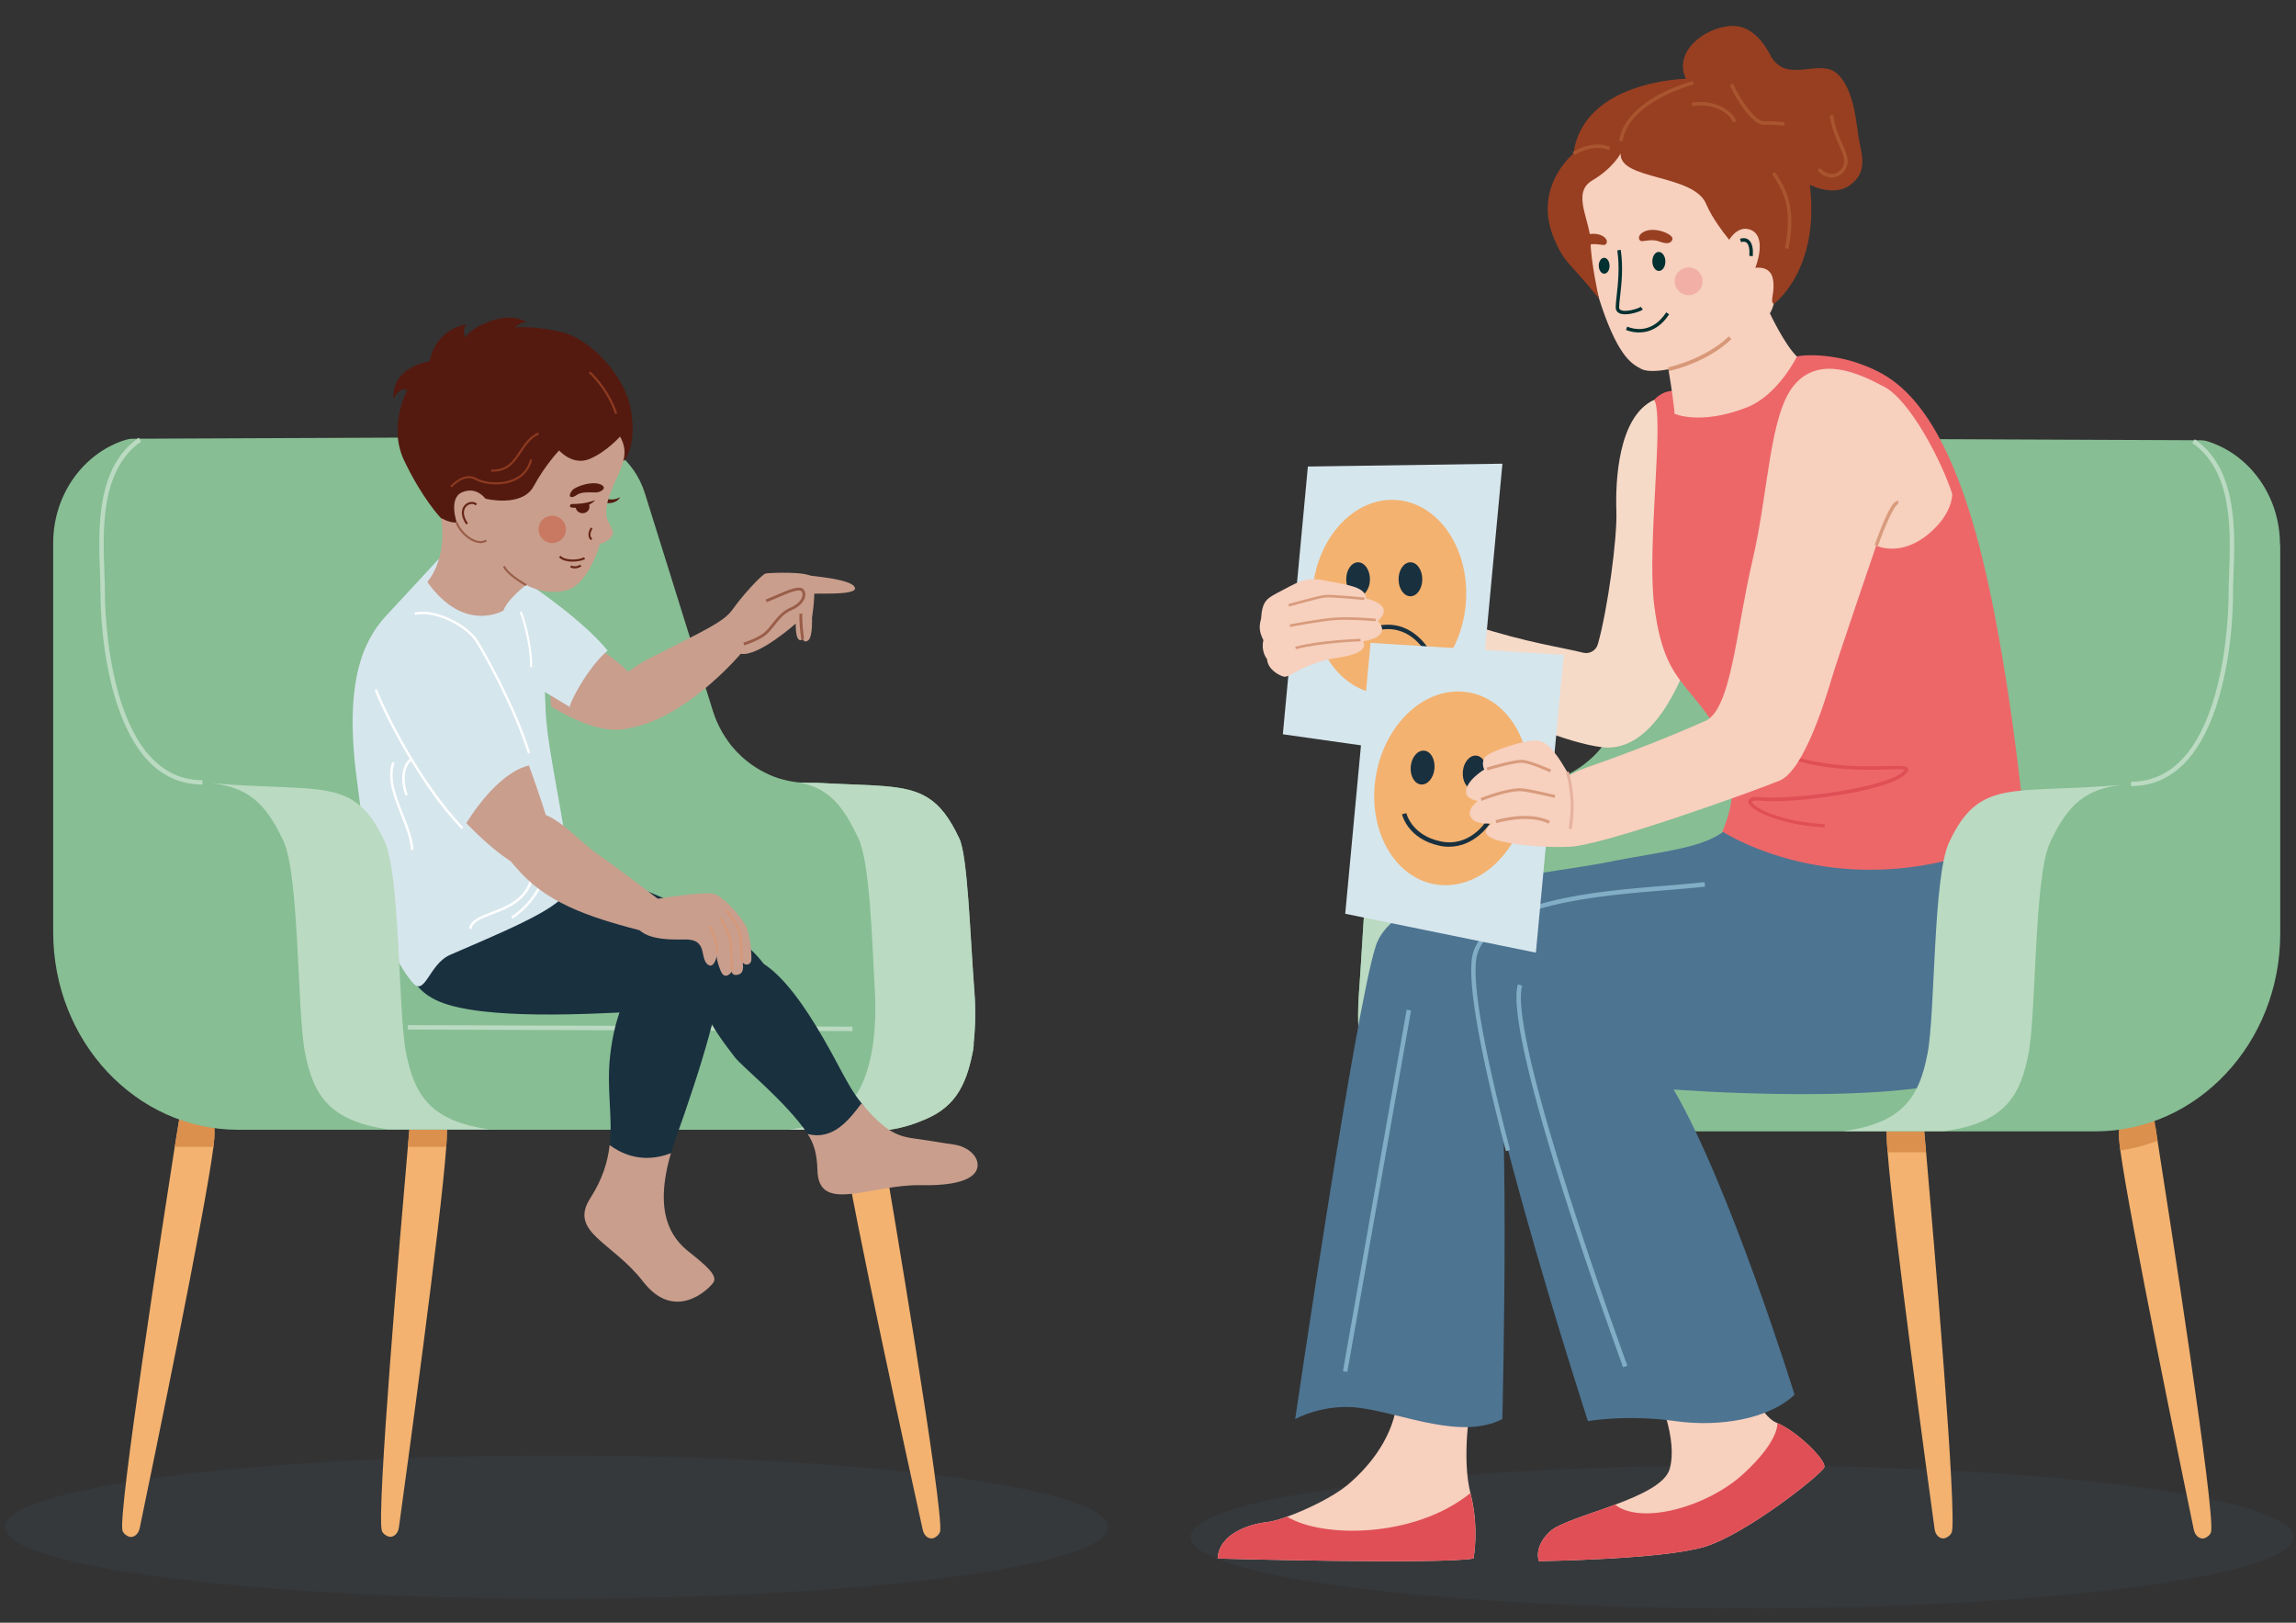 <?xml version="1.0" encoding="UTF-8"?>
<svg xmlns="http://www.w3.org/2000/svg" version="1.1" viewBox="0 0 300 212">
  <rect x="0" y="0" width="300" height="212" fill="#333333" stroke="none"/>
  <defs>
    <style>
      .cls-1 {
        fill: #541a10;
      }

      .cls-2 {
        fill: #c99e8d;
      }

      .cls-3 {
        fill: #995d48;
      }

      .cls-4 {
        fill: #c97961;
      }

      .cls-5 {
        fill: #badac1;
      }

      .cls-6 {
        fill: #983f21;
      }

      .cls-7 {
        fill: #fff;
      }

      .cls-8 {
        fill: #d89b7c;
      }

      .cls-9 {
        opacity: .1;
      }

      .cls-9, .cls-10 {
        fill: #4d7491;
      }

      .cls-11 {
        fill: #d89878;
      }

      .cls-12 {
        fill: #19303f;
      }

      .cls-13 {
        fill: #f7d0be;
      }

      .cls-14 {
        fill: #e04f56;
      }

      .cls-15 {
        fill: #e5b29e;
      }

      .cls-16 {
        fill: #033030;
      }

      .cls-17 {
        fill: #d6e6ed;
      }

      .cls-18 {
        fill: #a9552f;
      }

      .cls-19 {
        fill: #f6dac8;
      }

      .cls-20 {
        fill: #db904d;
      }

      .cls-21 {
        fill: #81aec6;
      }

      .cls-22 {
        fill: #662516;
      }

      .cls-23 {
        fill: #f3b270;
      }

      .cls-24 {
        fill: #87be94;
      }

      .cls-25 {
        fill: #d69876;
      }

      .cls-26 {
        fill: #ed6769;
      }

      .cls-27 {
        fill: #f2afa5;
      }

      .cls-28 {
        fill: #8e3a20;
      }
    </style>
  </defs>
  <!-- Generator: Adobe Illustrator 28.6.0, SVG Export Plug-In . SVG Version: 1.2.0 Build 709)  -->
  <g>
    <g id="Layer_1">
      <g id="Icon12">
        <ellipse class="cls-9" cx="227.63" cy="200.79" rx="72.04" ry="9.35"/>
        <path class="cls-9" d="M144.76,199.51c0,5.16-32.25,9.35-72.04,9.35S.67,204.68.67,199.51s32.25-9.35,72.04-9.35,72.04,4.18,72.04,9.35Z"/>
        <g>
          <g>
            <path class="cls-23" d="M58.39,147.97c0,.44-.03,1.06-.08,1.86-.67,9.51-5.22,42.68-6.19,49.73-.11.77-.65,1.3-1.25,1.21-.29-.04-.83-.35-.97-.77-.74-2.2,2.43-39.2,3.39-50.17.17-1.92.27-3.04.27-3.04,0,0,4.8-4.79,4.84,1.18Z"/>
            <path class="cls-23" d="M28.01,148.61c-.02.31-.06.72-.12,1.22-1.07,8.45-8.14,42.6-9.64,49.83-.16.76-.74,1.25-1.33,1.12-.28-.06-.81-.4-.92-.83-.6-2.27,5.19-39.62,6.83-50.12.27-1.72.97-5.98.97-5.98,0,0,4.57-1.2,4.2,4.76Z"/>
            <path class="cls-23" d="M122.82,200.12c-.11.43-.63.78-.91.85-.59.14-1.18-.34-1.34-1.1-1.51-6.85-9.29-42.28-10.31-50.04-.05-.35-.08-.64-.1-.87-.44-5.96,4.73-1.57,4.73-1.57,0,0,.05.3.15.86,1.13,6.61,8.39,49.44,7.79,51.89Z"/>
          </g>
          <g>
            <path class="cls-20" d="M28.01,148.61c-.02.31-.06.72-.12,1.22h-5.05c.27-1.72.97-5.98.97-5.98,0,0,4.57-1.2,4.2,4.76Z"/>
            <path class="cls-20" d="M58.39,147.97c0,.44-.03,1.06-.08,1.86h-5.02c.17-1.92.27-3.04.27-3.04,0,0,4.8-4.79,4.84,1.18Z"/>
            <path class="cls-20" d="M115.03,148.24v1.59h-4.78c-.05-.35-.08-.64-.1-.87-.44-5.96,4.73-1.57,4.73-1.57,0,0,.05.3.15.86Z"/>
          </g>
          <path class="cls-24" d="M127.24,136.39c-.04.41-.08.7-.08.74-.01.07-.03.14-.04.2-.12.62-.25,1.22-.41,1.8-.06.23-.13.46-.19.68-.07.22-.14.44-.22.66-.35.98-.79,1.88-1.37,2.69-.26.36-.55.7-.87,1.02-.65.65-1.43,1.22-2.39,1.7-.24.12-.49.24-.75.35-1.27.54-2.83,1.11-4.72,1.37H31.12c-13.35,0-24.17-11.56-24.17-25.82v-50.82c0-6.4,4-11.8,9.47-13.5,0,0,0,0,0,0,.3-.09.61-.14.92-.14l57.31-.24c4.35-.02,8.23,2.95,9.61,7.36l8.88,28.42c.08.26.17.52.27.78.03.09.07.17.1.25.02.06.05.12.07.18.03.07.06.14.09.21.39.89.86,1.72,1.41,2.49.03.05.07.1.1.14.09.12.18.23.26.35.05.06.1.13.15.19.41.5.85.96,1.31,1.39.03.03.07.06.1.09.08.07.15.14.23.2.29.25.6.5.91.72.05.04.1.07.16.11.07.05.14.1.21.14.14.1.28.19.43.28.07.04.14.09.22.13.07.04.14.08.2.12.37.21.76.4,1.15.58.08.03.16.07.23.1.08.03.16.06.24.1.08.03.16.06.24.09.13.05.26.09.39.14.06.02.13.04.19.06.09.03.18.06.27.08.06.02.13.03.19.05.08.02.15.04.23.06.1.03.2.05.3.07.12.03.25.05.37.08.03,0,.06.01.09.02.11.02.21.04.31.05.04,0,.08.01.12.02.11.02.23.03.34.05.06,0,.11.01.17.02.06,0,.12.01.18.02h0c.07,0,.14.02.21.02.29.02.58.03.88.03h1.24s.02,0,.02,0c7.45.43,11.54.11,14.48,1.94,1.6.99,2.86,2.62,4.14,5.35,1.08,2.3,1.38,12.25,1.97,20.08.17,2.25.13,4.5-.11,6.74Z"/>
          <rect class="cls-5" x="82.03" y="105.26" width=".58" height="58.1" transform="translate(-52.27 216.17) rotate(-89.8)"/>
          <path class="cls-5" d="M127.24,136.39c-.04.41-.08.7-.08.74-.01.07-.03.14-.04.2-.12.62-.25,1.22-.41,1.8-.06.23-.13.46-.19.68-.07.22-.14.44-.22.66-.35.98-.79,1.88-1.37,2.69-.26.36-.55.7-.87,1.02-.65.65-1.43,1.22-2.39,1.7-.24.12-.49.24-.75.35-1.27.54-2.83,1.11-4.72,1.37h-13.2c8.12-1.11,9.9-5.1,10.92-10.27.08-.4.15-.88.21-1.42.25-2.07.31-4.16.19-6.25-.39-7.32-.68-16.97-2.15-20.1-2.15-4.6-4.01-6.59-7.78-7.34h0c.07,0,.14.02.21.02.29.02.58.03.88.03h1.24s.02,0,.02,0c7.45.43,11.54.11,14.48,1.94,1.6.99,2.86,2.62,4.14,5.35,1.08,2.3,1.38,12.25,1.97,20.08.17,2.25.13,4.5-.11,6.74Z"/>
          <path class="cls-5" d="M26.46,102.5c-5.07,0-8.81-3.48-11.11-10.34-2.11-6.3-2.22-13.22-2.22-14.54,0-.86-.04-1.83-.07-2.85-.21-5.78-.5-13.69,5.06-17.58l.33.48c-5.3,3.71-5.02,11.44-4.81,17.08.04,1.03.07,2,.07,2.88,0,.99.14,24.3,12.75,24.3v.58Z"/>
          <g>
            <g>
              <path class="cls-12" d="M87.61,117.73c8.87,3.83,15.82,9.37,12.44,13.51-2.67,3.27-24.61-1.63-28.04-3.14-3.43-1.51-6.63-5.89-5.39-9.55,1.07-3.17,4.23-5.68,9.05-4.83,4.82.84,9.1,2.79,11.93,4.01Z"/>
              <g>
                <path class="cls-12" d="M105.55,148.15c-2.95-4.33-8.54-8.71-9.57-10.07-1.88-2.5-4.63-5.8-3.93-8.86.33-1.44.68-2.24,1.76-3.14,5.26-4.34,10.98,4.23,15.52,12.73,1.18,2.22,2.14,4.02,3.25,5.33,3.25,3.87-6.19,5.22-7.03,4Z"/>
                <path class="cls-2" d="M124.66,149.54c1.58.21,2.85,1.24,3.05,2.34.26,1.46-1.13,3.08-7.34,2.96-6.61-.13-13.41,3.82-13.56-1.92-.06-2.26-.47-3.52-1.27-4.77,3.38.89,5.49-1.99,7.03-4,3.25,3.87,4.82,4.31,7.01,4.61,2.33.32,3.76.6,5.08.77Z"/>
              </g>
            </g>
            <g>
              <path class="cls-12" d="M83.79,132.14c-6.61.33-20.63,1.16-26.44-1.31-5.11-2.17-4.64-7.24-3.48-10.28.94-2.46,12.92-2.1,12.92-2.1,7.05.58,21.98,3.08,24.38,5.02,2.4,1.94,1.44,8.22-7.39,8.66Z"/>
              <g>
                <path class="cls-12" d="M79.66,149.6c.43-3.69-.43-7.3.06-11.68.7-6.25,2.75-9.01,4.18-11.27,3.7-5.86,9.47-3.35,10.16-.34.69,3.01-2.49,13.29-5.76,22.41-.24.67-.45,1.31-.63,1.93-2.33,7.93-8.26,1.16-8.01-1.05Z"/>
                <path class="cls-2" d="M84.04,167.45c-4.04-5.23-9.78-6.46-6.9-10.93,1.59-2.47,2.26-4.71,2.52-6.92,3,2.2,5.93,1.87,8.01,1.05-2.33,7.93.16,11.15,2.3,12.86,2.31,1.84,3.84,3.14,3.24,4.04-.6.9-5.05,5.22-9.17-.1Z"/>
              </g>
            </g>
            <path class="cls-2" d="M82.52,95.03c-2.88,1-6.77-.48-10.45-2.68-.1-.4-.15-.81-.14-1.24.04-4.02,1.85-6.61,3.29-8.23,10.59,5.92,11.11,10.82,7.3,12.14Z"/>
            <path class="cls-17" d="M79.39,84.99c-3.45-4.28-11.9-10.02-13.37-10.49-2.53-.8-4.66-.86-6.03.37-2.35,2.1-.95,6.66,1.56,9.2,1.41,1.43,8.16,5.46,12.9,8.29-.1-.4,2.3-5.14,4.95-7.37Z"/>
            <path class="cls-17" d="M69.76,76.44c1.71,3.02,1.17,9.68,1.54,16.6.36,6.92,4.07,20.11,2.65,23.54-.96,2.3-9.48,5.68-15.16,8.18-2.77,1.22-3.25,5.6-4.93,3.56-4.47-5.39-5.79-14.99-7.32-27.17-1.52-12.18.95-17.49,3.9-20.69,2.95-3.2,6.95-7.5,6.95-7.5,0,0,7.37-.61,9.64.27,2.26.88,2.74,3.2,2.74,3.2Z"/>
            <g>
              <path class="cls-7" d="M66.97,120.01l-.17-.26c3.64-2.37,5.5-6.89,4.98-12.09l.31-.03c.53,5.32-1.38,9.95-5.12,12.39Z"/>
              <path class="cls-7" d="M61.59,121.37l-.31-.04c.15-1.1,1.43-1.59,2.91-2.16,1.96-.75,4.39-1.68,5.12-4.39l.31.08c-.76,2.86-3.28,3.83-5.31,4.6-1.44.55-2.58.99-2.7,1.91Z"/>
              <path class="cls-7" d="M52.97,103.93c-.68-1.88-.51-3.72.44-4.69.69-.71,1.73-.88,2.92-.48l-.1.3c-1.08-.36-1.98-.23-2.59.4-.87.89-1.01,2.6-.37,4.37l-.3.11Z"/>
              <path class="cls-7" d="M53.7,111.05c-.08-1.46-.72-3.06-1.33-4.61-.92-2.33-1.88-4.73-1.12-6.88l.3.11c-.72,2.04.21,4.39,1.12,6.66.62,1.58,1.27,3.2,1.36,4.71l-.32.02Z"/>
            </g>
            <path class="cls-17" d="M60.43,108.21c-5.77-5.96-10.49-15.75-11.32-18.11-1.25-3.53,1.52-8.85,5.08-9.9,2.09-.61,6.17,1.04,7.9,3.27.9,1.15,4.97,9.1,7.6,16.44,0,0-2.24.29-4.43,2.32-1.45,1.34-4.83,5.98-4.83,5.98Z"/>
            <path class="cls-7" d="M60.32,108.32c-5.83-6.04-10.6-16.02-11.36-18.17l.3-.11c.75,2.13,5.49,12.05,11.29,18.05l-.23.22Z"/>
            <path class="cls-7" d="M68.98,98.43c-2.12-6.72-6.56-14.29-7.01-14.87-1.69-2.17-5.67-3.82-7.73-3.21l-.09-.3c2.17-.64,6.32,1.07,8.07,3.32.45.58,4.92,8.21,7.06,14.97l-.3.1Z"/>
            <g>
              <path class="cls-2" d="M85.08,117.54c2.62-.36,7.39-1.19,8.51-.65,1.12.53,3,2.6,3.75,3.86.75,1.26.89,4.23.83,4.71s-.61.82-1.14.31c0,0,.33,1.3-.53,1.55-.86.25-.88-.37-.88-.37,0,0-.91,1.31-1.49-.19-.59-1.5-.46-1.89-.46-1.89,0,0-.34,1.65-1.09,1.21s-.63-1.65-.99-2.36c-.36-.71-.93-.94-1.87-.98-.94-.04-5.26.34-6.49-1.64s.86-3.24,1.24-3.39c.38-.15.61-.17.61-.17Z"/>
              <path class="cls-25" d="M94.81,119.02l.21-.17c.98,1.22,1.67,2.47,1.77,2.88.07.27.12,1.08.18,1.94.05.78.1,1.59.16,1.87l-.27.06c-.07-.3-.12-1.08-.17-1.91-.05-.81-.11-1.65-.17-1.9-.08-.34-.73-1.54-1.72-2.77Z"/>
              <path class="cls-25" d="M95.49,126.81s-.02-1.96-.1-3.17c-.08-1.21-.47-1.98-1.34-3.59l.24-.13c.89,1.65,1.29,2.44,1.37,3.71.08,1.21.1,3.16.1,3.18h-.27Z"/>
              <path class="cls-25" d="M93.56,124.56v-.09c-.07-1.04-.12-2.02-1-3.39l.23-.15c.91,1.43.97,2.5,1.03,3.52v.09s-.27.02-.27.02Z"/>
            </g>
            <path class="cls-2" d="M86.09,117.53s-4.75-3.66-8.15-6.05c-3.65-2.57-7.4-8.22-11.75-3.56-1.95,2.09.48,4.6,1.83,6.07,4.03,4.4,10.01,6.12,16.51,7.8,0,0,.01-.87.79-2.56l.78-1.69Z"/>
            <path class="cls-2" d="M70.34,114c-2.67-.19-6.56-3.5-9.41-6.45,1.97-3.2,5.12-6.84,8.18-7.55,2.46,6.88,5.13,14.28,1.23,14Z"/>
            <path class="cls-7" d="M69.52,87.16l-.27-.02c.11-1.88-.66-5.56-1.34-7.14l.25-.11c.69,1.61,1.47,5.35,1.36,7.26Z"/>
            <g>
              <path class="cls-1" d="M81.6,60.11s1.7-1.82.8-6.75c-.8-4.41-5.38-9.09-8.88-9.94-3.81-.93-6.22-.64-6.22-.64,0,0,.78-.75,1.52-.65,0,0-1.52-1.24-4.44-.28-2.92.96-3.62,2.26-3.62,2.26,0,0-.43-1.38.27-1.75,0,0-4.04.43-4.89,4.84,0,0-5,.64-4.73,4.95,0,0,.64-1.6,1.81-1.22,0,0-2.55,4.72-.43,9.2,2.44,5.13,4.86,7.6,4.86,7.6l2.04,2.56,21.92-10.16Z"/>
              <path class="cls-1" d="M79.29,65.13c.81.37,1.75-.18,1.75-.18,0,0-.41.86-1.69.78s-.06-.61-.06-.61Z"/>
              <path class="cls-2" d="M81.02,57.04c.89,1.63.74,2.86-.33,5.19-1.08,2.34-2.02,4.57-1.14,6.07.27.46.42.83.52,1.12.2.59-.69,1.43-1.67,1.63,0,0-1.46,5.22-4.28,6.04-2.82.82-5.38-.67-5.38-.67,0,0-2.45,1.87-2.96,3.35,0,0-5.14,3.06-9.95-3.75,0,0,2.64-2.78,1.81-8.33,0,0,1.2.69,2.04.56,0,0-1.11-3.15.69-3.93,1.89-.82,3.06.83,3.06.83,0,0,4.77,1.2,6.3-1.62s3.33-4.68,3.33-4.68c0,0,1.76,2.04,3.98,1.11s3.98-2.93,3.98-2.93Z"/>
              <path class="cls-3" d="M62.78,70.95c-.27,0-.55-.06-.85-.17-1.14-.45-2.13-1.64-2.39-2.47l.26-.08c.24.78,1.19,1.89,2.23,2.3.55.22,1.04.21,1.45-.03l.13.24c-.25.14-.54.22-.84.22Z"/>
              <path class="cls-22" d="M60.91,68.52c-.88-1.32-.59-2.25-.03-2.68.48-.37,1.13-.36,1.46.01l-.21.18c-.23-.26-.72-.25-1.08.03-.23.17-.89.85.09,2.31l-.23.15Z"/>
              <path class="cls-4" d="M73.95,69.16c0,.99-.8,1.79-1.79,1.79s-1.79-.8-1.79-1.79.8-1.79,1.79-1.79,1.79.8,1.79,1.79Z"/>
              <path class="cls-3" d="M68.68,76.56c-.1-.06-2.5-1.41-2.95-2.52l.25-.1c.41,1.02,2.8,2.37,2.83,2.38l-.13.24Z"/>
              <path class="cls-22" d="M74.85,73.38c-.75,0-1.49-.19-1.81-.6l.22-.17c.47.6,2.23.63,3.06.19l.13.24c-.41.22-1.01.33-1.59.33Z"/>
              <path class="cls-22" d="M75.1,74.26c-.19,0-.4-.04-.6-.15l.13-.24c.58.31,1.18-.09,1.18-.1l.15.23s-.39.26-.86.26Z"/>
              <path class="cls-1" d="M74.85,63.96c.66-.5,2.47-1.1,3.54-.7,1.08.39.21,1.08-.56,1.08s-1.82-.12-2.44.31c-.62.43-.99.35-.93,0,.06-.35.39-.68.39-.68Z"/>
              <path class="cls-1" d="M77.02,66.22c0,.46-.4.83-.9.83s-.9-.37-.9-.83c0-.05,0-.11.02-.16.52-.03,1.14-.16,1.63-.31.1.13.15.29.15.47Z"/>
              <path class="cls-1" d="M74.6,66.28c.62.2,2.43-.05,3.16-.93,0,0-.95.34-1.64.41-.69.07-.86.09-1.34.09-.3,0-.3.2-.3.29,0,.07.05.13.12.15Z"/>
              <path class="cls-22" d="M77.23,70.58c-.35-.25-.54-.82-.04-1.67l.23.14c-.41.69-.29,1.13-.04,1.31l-.16.22Z"/>
              <g>
                <path class="cls-28" d="M80.37,54.09c-.46-1.47-1.6-3.65-3.44-5.37l.19-.2c1.88,1.76,3.05,3.99,3.52,5.49l-.26.08Z"/>
                <path class="cls-28" d="M59.05,63.68l-.21-.17s1.71-2.01,3.45-1.03c1.06.59,3.2.8,4.81.09,1.15-.5,1.87-1.36,2.16-2.56l.27.06c-.31,1.27-1.11,2.22-2.32,2.75-1.69.74-3.94.52-5.06-.11-1.55-.87-3.1.95-3.11.97Z"/>
                <path class="cls-28" d="M64.43,61.62c-.08,0-.17,0-.26,0v-.27c2.05.1,2.86-1.11,3.71-2.4.63-.94,1.27-1.92,2.43-2.45l.11.25c-1.09.5-1.71,1.44-2.32,2.35-.82,1.24-1.67,2.52-3.68,2.52Z"/>
              </g>
            </g>
            <g>
              <g>
                <path class="cls-2" d="M84.88,86.01c7.09-3.63,9.68-4.72,10.87-6.42,1.19-1.7,3.79-4.58,4.32-4.67.53-.09,5.56-.3,6.01.48.45.78.4,2.81.02,5.3,0,0,.1,2.32-.42,2.88-.52.56-.8-.09-.8-.09,0,0-.92.95-.91-2.02,0,0-4.92,4.39-7.18,3.94,0,0-6.09,7.25-12.97,9.34-6.88,2.09-6.9-4.67,1.06-8.74Z"/>
                <g>
                  <path class="cls-2" d="M100.12,78.5c1.79-.69,4.18-1.99,4.72-1.39.55.61.02,1.81-1.54,2.46-1.56.65-2.32,2.43-3.38,3.26-.95.75-2.72,1.3-2.72,1.3l2.92-5.63Z"/>
                  <path class="cls-3" d="M97.25,84.31c.07-.02,1.81-.57,2.78-1.33.42-.33.79-.8,1.18-1.29.61-.77,1.24-1.57,2.16-1.95.99-.41,1.67-1.08,1.83-1.78.08-.37,0-.72-.22-.97-.5-.56-1.92.06-3.57.77-.46.2-.93.4-1.36.57l.13.34c.43-.17.91-.37,1.37-.57,1.26-.55,2.82-1.22,3.15-.86.19.21.18.47.14.65-.1.45-.58,1.09-1.61,1.52-1.01.42-1.7,1.29-2.31,2.06-.37.47-.73.92-1.12,1.23-.92.72-2.65,1.26-2.67,1.26l.11.35Z"/>
                  <path class="cls-3" d="M105.07,83.47c-.07-.43-.31-2.28-.23-3.28l-.37-.03c-.09,1.02.14,2.86.23,3.37l.36-.06Z"/>
                </g>
              </g>
              <path class="cls-2" d="M105.24,75.11c1.09.21,6.15.53,6.47,1.69.3,1.09-5.76.62-5.83.81-.06.19-.64-2.49-.64-2.49Z"/>
            </g>
          </g>
          <path class="cls-5" d="M50.84,147.56h13.2c-8.18-1.09-9.97-4.92-11-10.11-1.02-5.19-.71-23.1-2.81-27.59-3.99-8.52-8.14-6.31-22.61-7.54,4.68.54,7.02,2.44,9.41,7.54,2.1,4.49,1.79,22.4,2.81,27.59,1.02,5.19,2.81,9.02,11,10.11h0Z"/>
        </g>
        <g>
          <g>
            <g>
              <path class="cls-23" d="M255,200.21c-.14.42-.69.73-.97.77-.6.09-1.15-.44-1.25-1.21-.9-6.58-5.35-39.14-6.14-49.23-.08-1.05-.13-1.85-.12-2.36.04-5.97,4.84-1.18,4.84-1.18,0,0,.12,1.32.31,3.54,1.01,11.55,4.08,47.5,3.35,49.67Z"/>
              <path class="cls-23" d="M288.9,200.15c-.11.43-.64.77-.92.83-.59.13-1.17-.36-1.33-1.12-1.39-6.7-8.41-40.71-9.6-49.56-.08-.63-.14-1.13-.16-1.48-.37-5.96,4.75-1.51,4.75-1.51,0,0,.1.62.27,1.73,1.39,8.85,7.61,48.77,6.99,51.11Z"/>
              <path class="cls-23" d="M194.73,149.17c-.03.34-.08.8-.16,1.37-1.26,8.67-8.76,42.83-10.24,49.54-.17.76-.75,1.24-1.34,1.1-.28-.06-.8-.41-.91-.84-.56-2.26,5.6-39.02,7.43-49.8.31-1.86.5-2.95.5-2.95,0,0,5.17-4.38,4.73,1.57Z"/>
            </g>
            <g>
              <path class="cls-20" d="M194.73,149.17c-.03.34-.08.8-.16,1.37h-5.07c.31-1.86.5-2.95.5-2.95,0,0,5.17-4.38,4.73,1.57Z"/>
              <path class="cls-20" d="M251.34,147s.12,1.32.31,3.54h-5.02c-.08-1.05-.13-1.85-.12-2.36.04-5.97,4.84-1.18,4.84-1.18Z"/>
              <path class="cls-20" d="M281.91,149.04c-1.55.59-3.18,1.02-4.86,1.27-.08-.63-.14-1.13-.16-1.48-.37-5.96,4.48-3.43,4.48-3.43,0,0,.37,2.53.54,3.64Z"/>
            </g>
            <path class="cls-24" d="M297.94,71.18v50.81c0,14.26-10.82,25.82-24.17,25.82h-85.07c-1.9-.26-3.45-.84-4.72-1.37-.26-.11-.51-.23-.75-.35-.96-.48-1.74-1.05-2.39-1.7-.32-.32-.61-.66-.87-1.02-.59-.81-1.02-1.71-1.37-2.69-.08-.22-.15-.44-.22-.66-.07-.23-.13-.45-.19-.68-.15-.58-.29-1.18-.41-1.8-.01-.07-.03-.13-.04-.2,0-.04-.04-.32-.08-.74-.24-2.24-.27-4.49-.11-6.74.58-7.83.89-17.78,1.97-20.08,1.28-2.73,2.54-4.36,4.14-5.35,2.94-1.83,7.04-1.51,14.48-1.94h1.26c.3,0,.59-.02.88-.04.07,0,.14-.01.21-.02h0c.06,0,.12-.01.18-.02.06,0,.11-.01.17-.02.11-.01.23-.03.34-.05.04,0,.08-.01.12-.02.1-.02.21-.03.31-.05.03,0,.06-.01.09-.02.12-.03.25-.05.37-.08.1-.02.2-.05.3-.07.08-.02.15-.04.23-.06.06-.02.13-.03.19-.05.09-.03.18-.05.27-.08.06-.02.13-.04.19-.06.13-.04.26-.09.39-.14.08-.03.16-.06.24-.09.08-.03.16-.06.24-.1.08-.03.16-.06.23-.1.39-.17.78-.37,1.15-.58.07-.04.14-.08.2-.12.07-.04.15-.09.22-.13.15-.09.29-.18.43-.28.07-.05.14-.09.21-.14.05-.03.1-.07.15-.11.31-.23.62-.46.91-.72.08-.07.16-.13.23-.2.04-.03.07-.06.1-.09.47-.43.91-.9,1.31-1.4.05-.06.1-.12.15-.19.09-.11.18-.23.26-.35.04-.05.07-.1.11-.14.55-.76,1.02-1.6,1.41-2.49.03-.07.06-.14.09-.21.03-.06.05-.12.07-.18.03-.09.07-.17.1-.25.1-.26.18-.52.27-.78l8.88-28.42c1.38-4.41,5.25-7.38,9.61-7.36l57.31.24c.31,0,.62.04.92.14,0,0,0,0,0,0,5.47,1.71,9.47,7.11,9.47,13.51Z"/>
            <path class="cls-5" d="M201.96,147.82h-13.25c-1.9-.26-3.45-.84-4.72-1.37-.26-.11-.51-.23-.75-.35-.96-.48-1.74-1.05-2.39-1.7-.32-.32-.61-.66-.87-1.02-.59-.81-1.02-1.71-1.37-2.69-.08-.22-.15-.44-.22-.66-.07-.23-.13-.45-.19-.68-.15-.58-.29-1.18-.41-1.8-.01-.07-.03-.13-.04-.2,0-.04-.04-.32-.08-.74-.24-2.24-.27-4.49-.11-6.74.58-7.83.89-17.78,1.97-20.08,1.28-2.73,2.54-4.36,4.14-5.35,2.94-1.83,7.04-1.51,14.48-1.94h1.26c.3,0,.59-.02.88-.04.07,0,.14-.01.21-.02h0c-3.77.75-5.63,2.74-7.78,7.34-1.47,3.13-1.76,12.78-2.15,20.1-.11,2.09-.05,4.18.19,6.25.06.54.13,1.02.21,1.42,1,5.05,10.49,10.03,10.98,10.27Z"/>
            <path class="cls-5" d="M278.44,102.71v-.58c12.6,0,12.75-23.31,12.75-24.3,0-.87.04-1.85.07-2.88.21-5.64.49-13.37-4.81-17.08l.33-.48c5.56,3.89,5.27,11.81,5.06,17.58-.04,1.02-.07,1.99-.07,2.85,0,1.32-.11,8.24-2.22,14.54-2.3,6.86-6.04,10.34-11.11,10.34Z"/>
          </g>
          <g>
            <g>
              <path class="cls-13" d="M238.37,191.7c-.34.89-10.16,8.71-15.63,10.38-5.47,1.67-21.66,1.88-21.66,1.88,0,0-.78-1.8,1.45-3.89,1.15-1.08,4.93-2.16,8.5-3.49,3.39-1.26,6.59-2.75,7.13-4.66,1.12-3.91-1.56-9.71-1.56-9.71,0,0-1.34-4.58,1.45-6.14,2.79-1.56,6.25-.78,8.48,1.73,2.23,2.52,3.15,7.08,5.69,8.12,2.54,1.04,6.48,4.88,6.14,5.78Z"/>
              <path class="cls-14" d="M238.37,191.7c-.34.89-10.16,8.71-15.63,10.38-5.47,1.67-21.66,1.88-21.66,1.88,0,0-.78-1.8,1.45-3.89,1.15-1.08,4.93-2.16,8.5-3.49,3.45,2.71,12.16.26,16.85-4.1,4.69-4.35,4.35-6.56,4.35-6.56,2.54,1.04,6.48,4.88,6.14,5.78Z"/>
            </g>
            <g>
              <path class="cls-13" d="M192.53,203.62c-4.67.79-33.43,0-33.43,0,.18-3.27,4.14-4.5,6.44-4.76.66-.08,1.59-.33,2.64-.71,2.63-.94,6-2.61,7.77-4.05,2.47-2.03,5.82-5.73,6.53-10.5,0,0,.97-6.44,6.35-5.73,3.6.47,3.3,5.73,3.3,5.73,0,0-1.18,6.88,0,11.47,1.19,4.59.4,8.56.4,8.56Z"/>
              <path class="cls-14" d="M192.53,203.62c-4.67.79-33.43,0-33.43,0,.18-3.27,4.14-4.5,6.44-4.76.66-.08,1.59-.33,2.64-.71,4.59,2.82,16.66,2.82,23.94-3.08,1.19,4.59.4,8.56.4,8.56Z"/>
            </g>
            <path class="cls-19" d="M216.15,52.23c-4.72,2.14-5.09,10.6-4.95,14.59.12,3.53-1.14,12.81-2.42,17.34-.24.84-1.1,1.33-1.94,1.11-2.32-.61-7.48-1.33-14.14-3.52-20-6.59-14.99,1.53-12.73,3.42,0,0,20.52,11.41,29.36,12.45s12.76-16.16,12.76-16.16c0,0-5.37-7.55-4.55-15.78,1.19-11.98-1.41-13.45-1.41-13.45Z"/>
            <g>
              <path class="cls-10" d="M227.14,106.41c-2.37,4.35-8.12,4.44-17.15,6.24-8.14,1.63-27.58,2.94-30.22,10.92-2.63,7.97-10.54,61.83-10.54,61.83,0,0,3.76-2.11,8.48-1.46,5.81.81,13.23,4.2,18.59,1.46,0,0,1.2-48.92-1.22-50.98,0,0,41.88,8.13,51.73,3.73,9.85-4.39,9.6-12.51,9.78-15.54.17-3.02-4.27-15.47-4.27-15.47,0,0-10.9-3.4-16.96-2.68-6.06.72-8.22,1.94-8.22,1.94Z"/>
              <path class="cls-10" d="M235.25,109.89c-2.37,4.35-4.25,4.67-12.48,5.65-8.24.99-27.34.95-29.97,8.92-2.63,7.97,14.68,61.21,14.68,61.21,0,0,4.97-.91,11.48,0,5.58.78,12.12-.21,15.52-3.46,0,0-8.45-27.29-15.8-39.87,0,0,30,2.31,39.85-2.08,9.85-4.39,5.94-14.35,6.11-17.37.17-3.02,0-14.69,0-14.69,0,0-11.5-2.34-17.56-1.62-6.06.72-11.81,3.32-11.81,3.32Z"/>
              <path class="cls-21" d="M196.76,150.38c-3.76-14.4-5.19-23.15-4.25-26.01,2.25-6.81,16.09-7.93,25.25-8.67,1.84-.15,3.58-.29,4.96-.45l.07.58c-1.4.17-3.14.31-4.99.46-9.01.73-22.62,1.83-24.75,8.27-.9,2.72.57,11.6,4.26,25.68l-.56.15Z"/>
              <rect class="cls-21" x="155.96" y="155.29" width="47.95" height=".58" transform="translate(-4.54 305.76) rotate(-80)"/>
              <path class="cls-21" d="M212.08,178.63c-.64-1.76-15.77-43.08-13.75-50.02l.56.16c-1.96,6.75,13.58,49.22,13.74,49.65l-.55.2Z"/>
            </g>
            <g>
              <path class="cls-26" d="M264.62,108.63c-22.51,11.26-39.58,0-39.58,0,2.64-5.96.88-10.84-1.35-14.33-.59-.93-1.22-1.76-1.81-2.49-2.16-2.69-3.84-4.26-4.94-8.42,0,0,0,0,0,0-.32-1.19-.58-2.61-.8-4.32-.98-7.67,1.35-24.61,0-26.84,0,0,.62-.68,1.42-.97.8-.29,1.89-.27,1.89-.27.88,1.5,12.64-3.22,14.3-4.09,1.66-.87,6.09-.53,9.21.61,3.64,1.33,9.41,3.71,14.36,19.3,4.95,15.58,7.3,41.81,7.3,41.81Z"/>
              <path class="cls-14" d="M238.39,108.1c-5.31-.27-9.33-2-9.88-3.11-.13-.27-.05-.46.02-.55.2-.29.72-.39,1.59-.3,3.77.39,15.9-1.11,18.44-3.25.2-.17.28-.26.31-.31-.26-.11-1.28-.08-2.27-.05-3.39.09-9.69.27-16.11-2.65l.19-.41c6.33,2.87,12.56,2.7,15.91,2.61,1.82-.05,2.57-.07,2.73.35.11.29-.17.58-.46.83-2.67,2.25-14.85,3.76-18.78,3.35-.81-.08-1.12.03-1.17.11-.01.02.01.08.02.09.42.85,4.04,2.58,9.49,2.86l-.02.45Z"/>
            </g>
            <g>
              <path class="cls-13" d="M228.19,53.25c-6.08,2.35-9.4.8-9.4.8,0-.15-.01-.4-.05-.72-.17-1.65-.74-5.09-.74-5.09h0c-.05.01-2.49.54-3.57-.05-1.08-.59-2.84-1.37-5.13-8.06-.85-2.48-1.43-5.12-1.71-7.54-.04-.31-4.01-3.82-.66-9.58,0,0,2.85-6.13,12.47-.94,1.37.74,3.68,4.13,5.86,8.37.14.28,3.91-1.49,4.05-1.2,1.58,3.18,3.77,8.63,1.95,11.7,0,0,1.89,4.04,3.53,5.64,0,0-2.47,5.08-6.6,6.67Z"/>
              <path class="cls-16" d="M213.95,43.43c-.72-.03-1.28-.23-1.49-.32h-.01s.17-.43.17-.43h.02c.71.3,3.18,1.03,5.07-1.87l.38.25c-1.32,2.03-2.95,2.42-4.13,2.37Z"/>
              <path class="cls-27" d="M222.33,37.42c-.37.93-1.43,1.39-2.36,1.02-.93-.37-1.39-1.43-1.02-2.36.37-.93,1.43-1.39,2.36-1.02.93.37,1.39,1.43,1.02,2.36Z"/>
              <path class="cls-16" d="M212.22,41.06c-.24-.01-.46-.05-.64-.14-.31-.15-.47-.41-.47-.76,0-.38.06-.9.13-1.55.17-1.54.41-3.66.08-5.9l.45-.07c.34,2.3.1,4.45-.08,6.02-.07.61-.13,1.14-.13,1.5,0,.17.07.28.22.35.64.32,2.3-.19,2.6-.43l.28.36c-.29.23-1.52.66-2.44.62Z"/>
              <path class="cls-16" d="M217.6,34.14c.01.69-.36,1.25-.83,1.26-.47,0-.86-.54-.87-1.23s.36-1.25.83-1.26c.47,0,.86.54.87,1.23Z"/>
              <path class="cls-16" d="M210.31,34.71c.01.57-.3,1.04-.69,1.05-.39,0-.71-.45-.72-1.03s.3-1.04.69-1.05.71.45.72,1.03Z"/>
              <path class="cls-6" d="M214.49,30.47c1.39-1.09,4.19.12,4.04.76-.15.64-.85.66-1.72.32-.87-.34-1.91-.05-2.24-.04-.45.02-.63-.61-.09-1.03Z"/>
              <path class="cls-6" d="M209.61,30.97c-1.4-1.08-4.19.16-4.03.8.16.64.86.65,1.72.3.86-.35,1.91-.07,2.24-.06.45.01.62-.62.08-1.03Z"/>
              <path class="cls-16" d="M229.02,33.47l-.45-.04c.07-.86-.06-1.49-.36-1.73-.17-.14-.41-.16-.73-.07l-.13-.44c.47-.14.85-.09,1.14.15.54.44.59,1.4.53,2.12Z"/>
              <path class="cls-11" d="M218.06,48.48l-.1-.48s4.76-1.01,7.93-4.05l.34.35c-3.28,3.14-7.97,4.13-8.17,4.17Z"/>
              <g>
                <path class="cls-6" d="M208.94,39.03c-4.05-5.04-4.5-4.54-5.91-7.93-2.79-6.7,2.57-11.04,2.57-11.04,1.27-9.53,14.68-9.77,14.68-9.77-1.65-3.52,2.36-6.65,5.82-6.89,3.45-.24,5.1,3.67,5.4,4.14,2.21,3.4,6.31-.04,8.61,2.14s2.42,6.8,2.85,8.9.93,4.01-1.23,5.6c-2.15,1.59-5.26-.04-5.26-.04,1.38,11.17-4.71,15.58-4.71,15.58-.57-.35.24-1.55-.12-3.32-.36-1.77-2.29-1.4-2.29-1.4,0,0,1.75-4.3-.81-5.04-1.57-.45-2.6,1.37-2.6,1.37-.7-.9-2.15-2.7-2.98-4.61-1.57-4.03-11.43-3.13-11.2-6.68,0,0-.96,1.91-3.72,3.54-2.75,1.63-.23,5.19-.21,8.11.02,2.44,1.09,7.33,1.09,7.33Z"/>
                <g>
                  <path class="cls-18" d="M239.28,23.2c-1.01-.05-1.79-.9-1.82-.94l.34-.31s.74.8,1.59.79c.43,0,.82-.22,1.18-.64.74-.87.33-1.77-.28-3.15-.45-1.02-1.02-2.29-1.2-3.88l.45-.05c.18,1.52.7,2.7,1.17,3.75.63,1.42,1.13,2.54.21,3.63-.44.52-.95.79-1.52.8-.04,0-.08,0-.11,0Z"/>
                  <path class="cls-18" d="M230.45,16.32c-1.47-.07-3.5-3.11-4.43-5.2l.42-.19c1.06,2.38,3.04,5,4.1,4.93,1.25-.07,2.58.11,2.64.12l-.07.45s-1.35-.19-2.55-.12c-.04,0-.07,0-.11,0Z"/>
                  <path class="cls-18" d="M226.45,16c-.55-1.37-2.74-2.57-5.3-2.13l-.08-.45c2.79-.48,5.18.87,5.8,2.41l-.42.17Z"/>
                  <path class="cls-18" d="M212.02,18.45l-.45-.05c.12-1.18,1.16-5.22,9.6-7.83l.13.44c-8.17,2.53-9.17,6.33-9.28,7.44Z"/>
                  <path class="cls-18" d="M205.74,20.26l-.25-.38c.1-.07,2.53-1.67,4.9-.69l-.17.42c-2.14-.89-4.44.63-4.47.64Z"/>
                  <path class="cls-18" d="M233.68,32.51l-.45-.09c1-5.17-.11-7.35-1.67-9.67l.38-.25c1.56,2.32,2.77,4.68,1.74,10.01Z"/>
                </g>
              </g>
            </g>
            <g>
              <path class="cls-13" d="M255.1,64.58c-1.38-4.32-5.51-12.23-8.87-14.03-3.36-1.8-8.45-4.14-11.75-.3-3.3,3.84-3.36,13.91-5.52,23.08-2.16,9.17-2.75,19.83-6.41,20.97,0,0-6.37,2.9-15.31,6-8.11,2.82-6.17,10.05-2.56,10.33,3.61.28,24.66-7.32,27.86-8.65,3.2-1.33,6.05-10.84,6.81-13.4.76-2.57,5.8-17.3,5.8-17.3,0,0,3.12,1.58,6.84-1.52,3.2-2.66,3.09-5.19,3.09-5.19Z"/>
              <path class="cls-8" d="M245.38,71.36l-.43-.15s.51-1.47,1.11-2.89c1.13-2.66,1.63-2.95,2.01-2.87l-.1.44s0,0,0,0c-.4.05-1.59,2.55-2.6,5.46Z"/>
            </g>
            <g>
              <polygon class="cls-17" points="192.67 99.48 167.62 95.93 170.89 60.95 196.31 60.58 192.67 99.48"/>
              <g>
                <path class="cls-23" d="M191.53,78.81c-.56,7.01-5.5,12.33-11.03,11.89-5.54-.44-9.57-6.48-9.01-13.48.56-7.01,5.5-12.33,11.03-11.89,5.54.44,9.57,6.48,9.01,13.48Z"/>
                <path class="cls-12" d="M179,75.68c0,1.23-.7,2.22-1.55,2.22s-1.55-.99-1.55-2.22.7-2.22,1.55-2.22,1.55.99,1.55,2.22Z"/>
                <ellipse class="cls-12" cx="184.29" cy="75.68" rx="1.55" ry="2.22"/>
                <path class="cls-12" d="M175.89,85.47l-.55-.18c.04-.13,1.08-3.14,5.26-3.63,4.2-.5,6.23,3.4,6.25,3.44l-.52.26c-.07-.15-1.88-3.58-5.67-3.13-3.82.45-4.77,3.21-4.78,3.24Z"/>
              </g>
              <g>
                <path class="cls-13" d="M164.76,80.93c.2-2.63.72-2.71,2.96-3.9,2.35-1.25,3.09-1.67,5.76-1.12,2.44.5,4.97.71,5.01,2.29,0,0,3.96.74,1.53,2.94,0,0,2.17,1.93-1.96,2.66,0,0,1.29,1.46-3.17,2.11-4.45.65-6.43,2.66-7.11,2.5-.68-.16-2.13-.95-2.23-2.31,0,0-.83-.96-.47-2.48,0,0-.4-.67-.47-1.43-.06-.66.14-1.25.14-1.25Z"/>
                <path class="cls-8" d="M168.43,79.24l-.09-.32c.16-.04,3.91-1.1,4.76-1.19.85-.09,5,.31,5.18.33l-.03.33s-4.29-.42-5.11-.33c-.82.09-4.67,1.17-4.71,1.18Z"/>
                <path class="cls-8" d="M168.57,81.9l-.06-.32s3.94-.77,6.01-.9c2.09-.14,5.13.13,5.27.17l-.07.32c-.11-.02-3.13-.29-5.18-.16-2.04.13-5.92.89-5.96.9Z"/>
                <path class="cls-8" d="M169.32,84.81l-.08-.32c3.44-.89,8.48-1.02,8.53-1.03v.33s-5.04.14-8.44,1.02Z"/>
              </g>
            </g>
            <g>
              <polygon class="cls-17" points="200.68 124.46 175.77 119.38 179.08 83.99 204.32 85.56 200.68 124.46"/>
              <g>
                <path class="cls-23" d="M199.6,104.74c-1.22,6.92-6.64,11.75-12.11,10.79-5.47-.96-8.91-7.36-7.69-14.28,1.22-6.92,6.64-11.75,12.11-10.79,5.47.96,8.91,7.36,7.69,14.28Z"/>
                <path class="cls-12" d="M187.43,100.43c-.12,1.22-.9,2.14-1.76,2.06s-1.45-1.14-1.34-2.36c.12-1.22.9-2.14,1.76-2.06s1.45,1.14,1.34,2.36Z"/>
                <path class="cls-12" d="M194.24,101.08c-.12,1.22-.9,2.14-1.76,2.06s-1.45-1.14-1.34-2.36.9-2.14,1.76-2.06,1.45,1.14,1.34,2.36Z"/>
                <path class="cls-12" d="M189.36,110.63c-.41,0-.83-.04-1.28-.14-4.12-.89-4.87-3.99-4.89-4.12l.57-.13c.03.12.71,2.87,4.45,3.68,3.73.81,5.85-2.44,5.94-2.58l.49.31s-1.93,2.97-5.28,2.97Z"/>
              </g>
              <g>
                <path class="cls-13" d="M204.78,100.85c-.86-1.44-2.27-3.89-3.79-4.09-1.52-.2-6.28,1.34-6.91,2.12-.63.78-.14,1.65-.14,1.65,0,0-2.47,1.47-2.39,3.01.04.84,1.53,1.12,1.53,1.12,0,0-1.78,1.23-.69,2.37.75.79,2.62.52,2.62.52,0,0-2.67,1.54,1.37,2.41,4.04.87,8.31.68,8.31.68,0,0,.89-3.36.71-6.08s-.62-3.71-.62-3.71Z"/>
                <path class="cls-15" d="M205.36,108.32l-.38-.06c.22-1.42.3-2.66.23-3.68-.18-2.64-.6-3.63-.61-3.64l.35-.16s.46,1.05.64,3.77c.07,1.06,0,2.33-.23,3.77Z"/>
                <path class="cls-8" d="M202.54,100.9s-2.76-1.25-3.72-1.25c-1.01,0-4.03.85-4.46,1l-.12-.36c.32-.11,3.46-1.02,4.57-1.02,1.03,0,3.76,1.23,3.87,1.28l-.15.35Z"/>
                <path class="cls-8" d="M203.14,104.24s-2.99-.73-4.26-.86c-1.23-.13-3.61.59-5.28,1.25l-.14-.36c1.71-.67,4.16-1.4,5.45-1.27,1.29.13,4.18.84,4.3.87l-.08.37Z"/>
                <path class="cls-8" d="M202.36,107.59c-2.78-1.3-6.8-.06-6.84-.05l-.11-.37c.17-.05,4.19-1.3,7.1.07l-.15.35Z"/>
              </g>
            </g>
            <path class="cls-5" d="M254.05,147.78c8.18-1.09,9.97-4.92,11-10.11,1.02-5.19.71-23.1,2.81-27.59,2.39-5.11,4.73-7,9.41-7.54-14.48,1.24-18.63-.98-22.61,7.54-2.1,4.49-1.79,22.4-2.81,27.59-1.02,5.19-2.81,9.02-11,10.11h13.2Z"/>
          </g>
        </g>
      </g>
    </g>
  </g>
</svg>